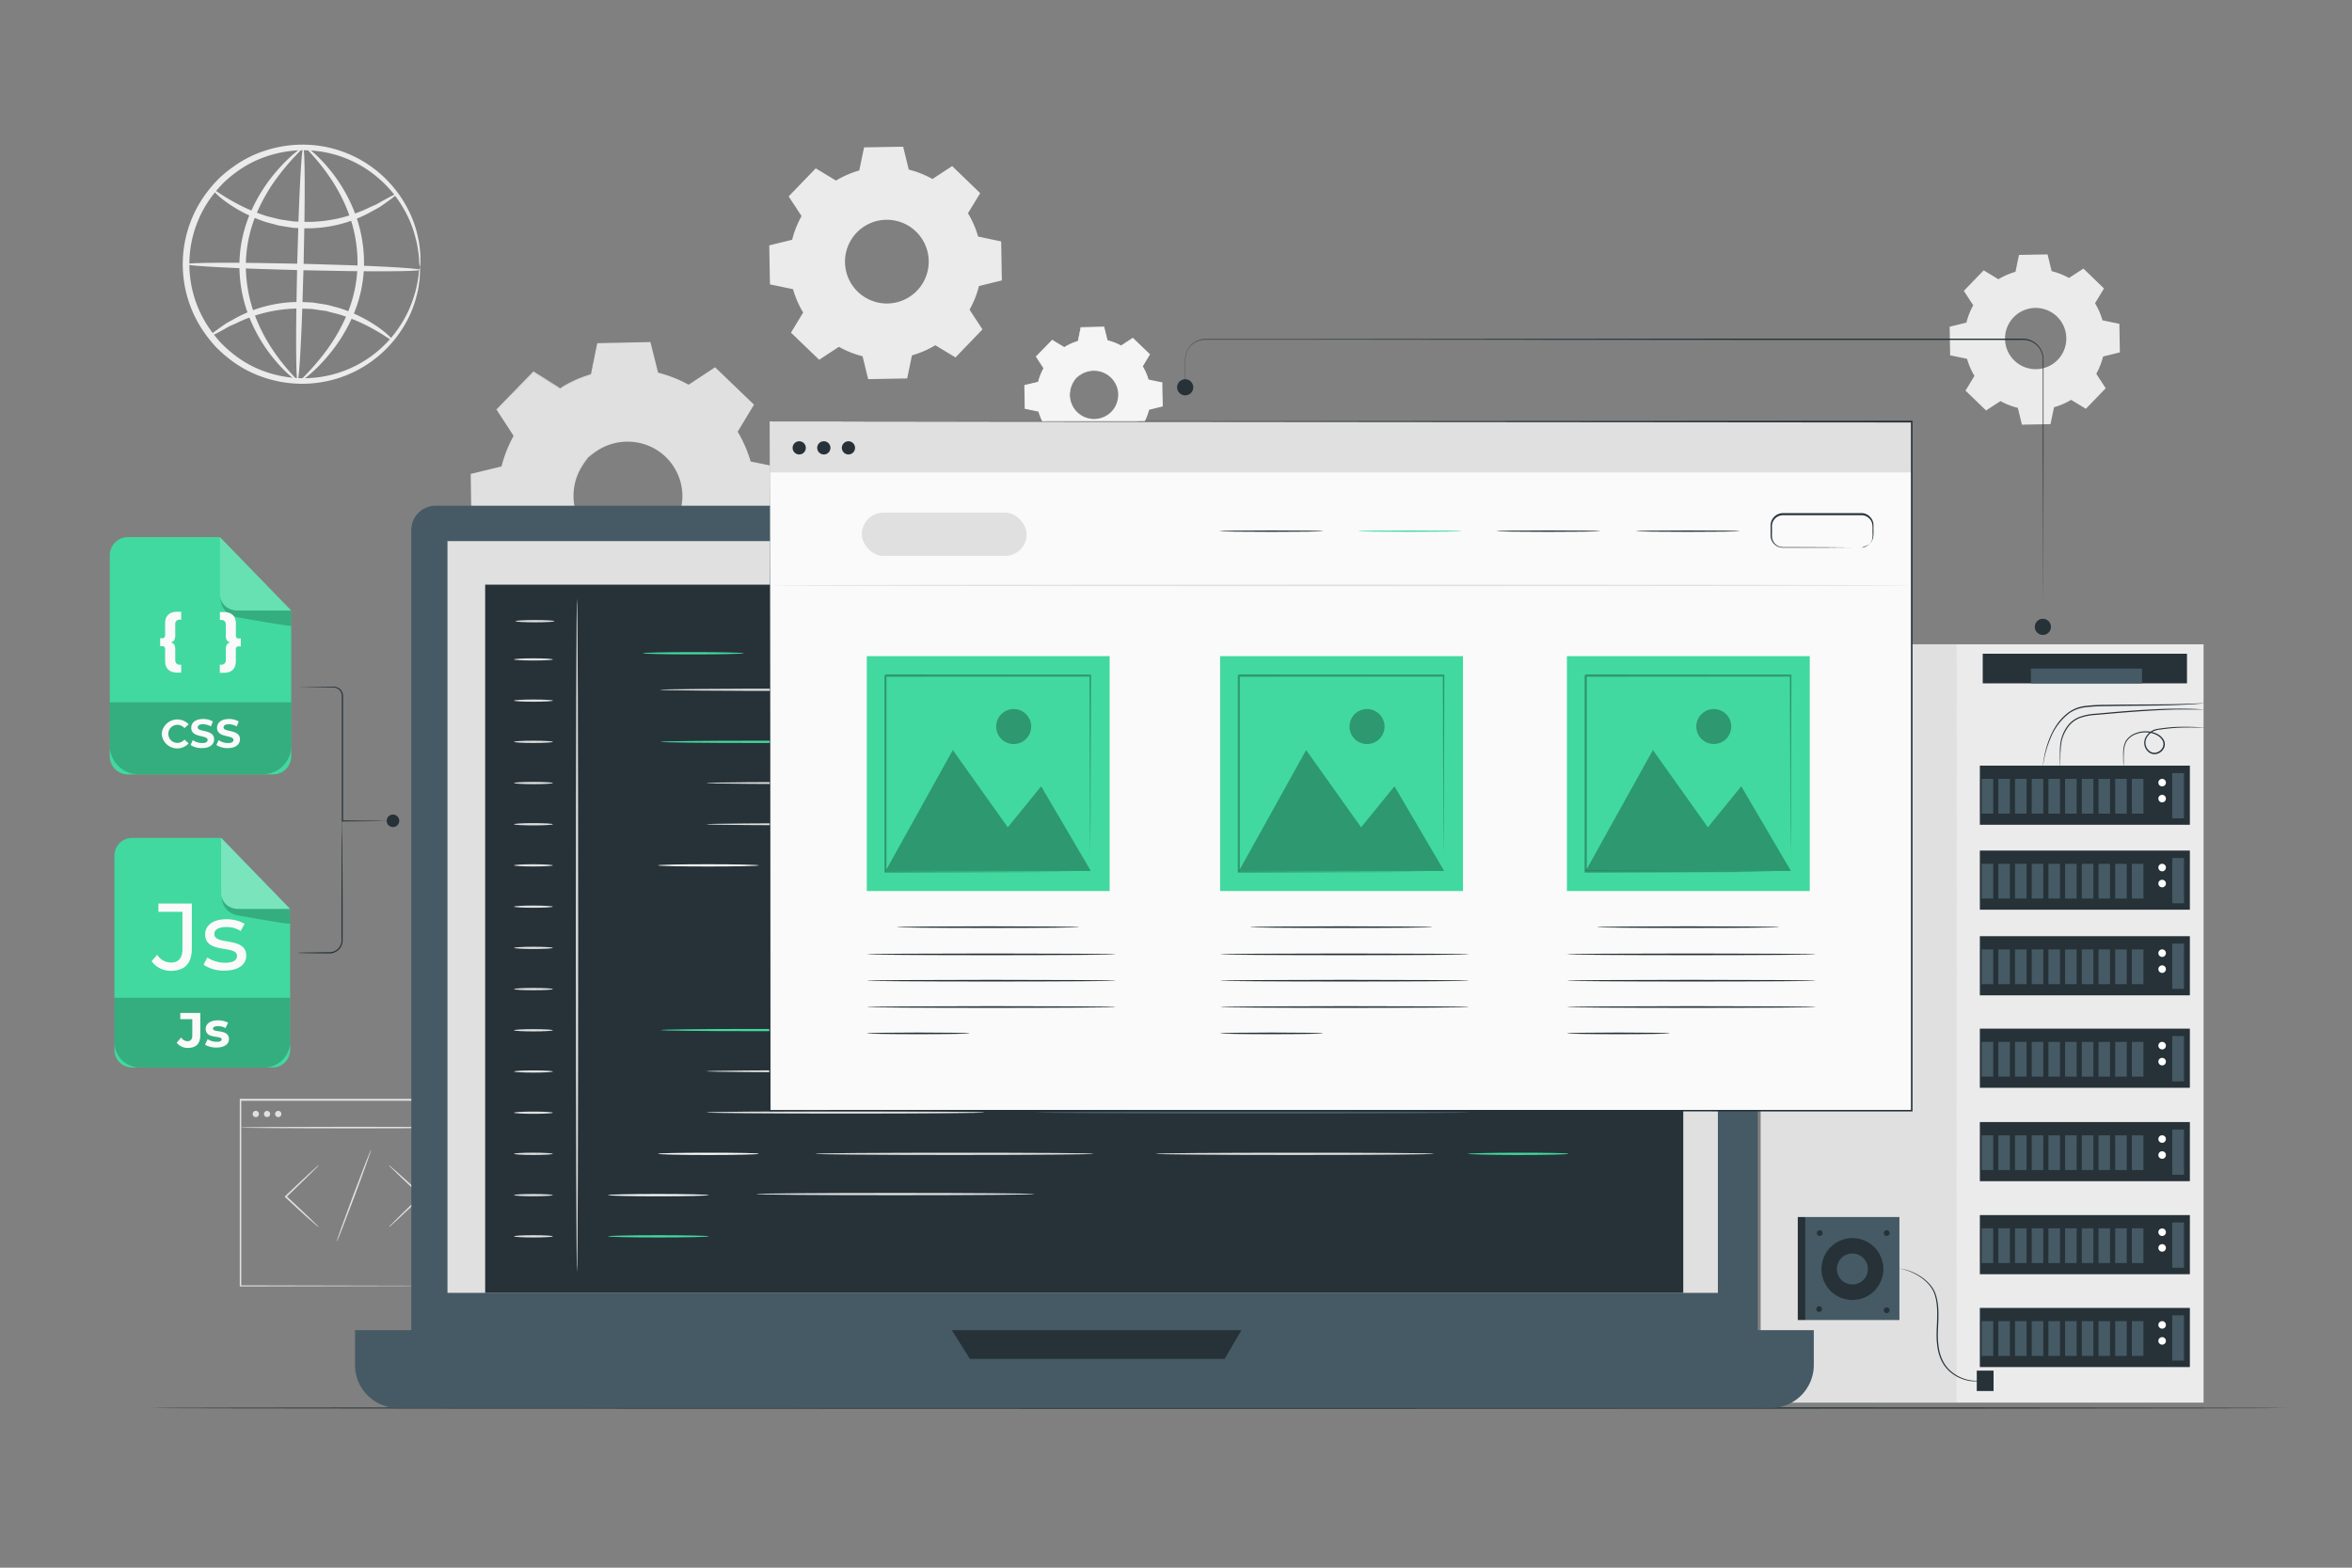 <svg xmlns="http://www.w3.org/2000/svg" viewBox="0 0 750 500"><rect x="0" y="0" width="750" height="500" fill="#808080" stroke="none"/><g id="freepik--background-complete--inject-23"><path d="M637.24,89.06a22.64,22.64,0,0,1,5.45-2.37l1.12-5.39,9.11-.16,1.31,5.35a22.31,22.31,0,0,1,5.53,2.17l4.6-3L670.91,92l-2.85,4.71a22.3,22.3,0,0,1,2.37,5.45l5.39,1.12.16,9.11-5.35,1.31a22.8,22.8,0,0,1-2.17,5.52l3,4.61-6.32,6.55-4.71-2.85a22.43,22.43,0,0,1-5.45,2.36l-1.12,5.39-9.11.16-1.31-5.35a22.09,22.09,0,0,1-5.52-2.17l-4.61,3-6.55-6.33,2.85-4.71a22,22,0,0,1-2.36-5.44l-5.39-1.12-.16-9.11,5.34-1.31a22.34,22.34,0,0,1,2.18-5.53l-3-4.6,6.33-6.55,4.7,2.85Zm4.86,12.13a9.77,9.77,0,1,0,13.82-.24A9.78,9.78,0,0,0,642.1,101.19Z" style="fill:#ebebeb"></path><path d="M339.35,110.72a18,18,0,0,1,4.39-1.91l.9-4.34,7.35-.13,1.05,4.31a18.06,18.06,0,0,1,4.46,1.75l3.71-2.43,5.28,5.1-2.3,3.8a17.61,17.61,0,0,1,1.91,4.39l4.35.9.13,7.35-4.31,1.05a18.09,18.09,0,0,1-1.76,4.46l2.44,3.71L361.84,144l-3.79-2.3a17.94,17.94,0,0,1-4.39,1.91l-.91,4.35-7.34.13-1.06-4.31A17.87,17.87,0,0,1,339.9,142l-3.72,2.44-5.28-5.11,2.3-3.79a18.33,18.33,0,0,1-1.91-4.39l-4.34-.91-.13-7.34,4.31-1.06a17.84,17.84,0,0,1,1.75-4.45l-2.43-3.72,5.1-5.28,3.8,2.3Zm3.91,9.78a7.88,7.88,0,1,0,11.14-.19A7.89,7.89,0,0,0,343.26,120.5Z" style="fill:#f5f5f5"></path><path d="M343.26,120.5a5.81,5.81,0,0,1,1.47-1.28,7.84,7.84,0,0,1,5.14-1.22,8,8,0,0,1,6.32,4.43,7.63,7.63,0,0,1,.71,2.21,7.26,7.26,0,0,1,.05,2.42A8,8,0,0,1,350.3,134a7.36,7.36,0,0,1-2.43,0,7.45,7.45,0,0,1-2.23-.63,8.14,8.14,0,0,1-3.29-2.72A8,8,0,0,1,341,127.2a7.79,7.79,0,0,1,1-5.18,5.94,5.94,0,0,1,1.23-1.52s-.47.52-1.08,1.6a7.91,7.91,0,0,0-.87,5.05,7.68,7.68,0,0,0,4.5,5.83,7.68,7.68,0,0,0,4.41.54,7.64,7.64,0,0,0,6.29-6.52,7.32,7.32,0,0,0,0-2.29,7.07,7.07,0,0,0-.67-2.1,7.69,7.69,0,0,0-6-4.29,7.87,7.87,0,0,0-5,1.05C343.76,120,343.3,120.55,343.26,120.5Z" style="fill:#f5f5f5"></path><path d="M339.35,110.72a1.34,1.34,0,0,1-.25-.13l-.73-.42-2.86-1.69h.09l-5.07,5.31,0-.14,2.44,3.7.05.07,0,.07a18.25,18.25,0,0,0-1.73,4.43l0,.08-.08,0-4.31,1.07.12-.16q.06,3.46.14,7.34l-.14-.17,4.35.89.11,0,0,.11a18.39,18.39,0,0,0,1.9,4.34l.06.1-.06.1-2.3,3.8,0-.25c1.66,1.6,3.45,3.33,5.29,5.09l-.26,0,3.71-2.44.11-.07.11.06a17.7,17.7,0,0,0,4.4,1.73l.13,0,0,.13c.34,1.35.7,2.83,1.06,4.31l-.21-.16,7.34-.14-.22.18c.29-1.37.6-2.85.91-4.34l0-.14.14,0a18,18,0,0,0,4.33-1.89h0l.12-.07.12.07,3.79,2.3-.28,0,5.1-5.28,0,.27-2.43-3.71-.08-.11.07-.12a17.59,17.59,0,0,0,1.73-4.4l0-.13.12,0,4.32-1-.17.21q-.06-3.76-.12-7.34l.17.2-4.35-.91-.12,0,0-.12A17.76,17.76,0,0,0,364,117l-.06-.1.06-.11,2.3-3.79,0,.24-5.27-5.12.22,0-3.72,2.43-.08,0-.09,0a18.49,18.49,0,0,0-4.41-1.75l-.09,0,0-.09c-.38-1.56-.72-3-1-4.31l.13.1-7.35.1.1-.08c-.37,1.73-.68,3.15-.93,4.34v0h0a19,19,0,0,0-3.36,1.29l-.79.42a1.12,1.12,0,0,1-.26.13l.24-.17c.17-.1.42-.25.78-.44a17.54,17.54,0,0,1,3.35-1.37l-.05.06c.24-1.19.52-2.62.87-4.35l0-.08h.08l7.34-.17h.11l0,.11,1.07,4.3-.11-.1a18.25,18.25,0,0,1,4.5,1.75h-.17c1.18-.78,2.4-1.59,3.71-2.44l.11-.08.1.1,5.29,5.09.11.1-.08.13-2.29,3.8v-.21a18.62,18.62,0,0,1,1.94,4.44l-.16-.14,4.35.9.16,0v.17c0,2.39.09,4.84.13,7.34v.17l-.17.05-4.31,1.06.16-.16a18.63,18.63,0,0,1-1.77,4.51v-.23l2.43,3.71.1.15-.12.13-5.1,5.28-.13.13-.15-.09-3.8-2.3h.23a18.35,18.35,0,0,1-4.44,1.93l.16-.17c-.31,1.49-.62,3-.91,4.34l0,.18h-.18l-7.35.13h-.17l-.05-.17c-.36-1.49-.72-3-1.05-4.31l.16.16a18.45,18.45,0,0,1-4.51-1.78H340l-3.71,2.43-.14.09-.12-.11-5.28-5.11-.11-.11.08-.14,2.3-3.79v.2a18.54,18.54,0,0,1-1.92-4.44l.15.13-4.35-.91-.14,0v-.14c0-2.58-.08-5-.11-7.35v-.13l.13,0,4.31-1-.1.11a18.06,18.06,0,0,1,1.78-4.49v.14l-2.42-3.72-.05-.08.07-.06,5.13-5.26,0,0,0,0,2.79,1.74c.31.19.55.34.72.46Z" style="fill:#f5f5f5"></path><path d="M133.91,85.2a10.72,10.72,0,0,1-.27-2.37,20.77,20.77,0,0,0-.32-2.85,26.59,26.59,0,0,0-.75-3.82,35.58,35.58,0,0,0-4-9.84,37,37,0,0,0-9.15-10.54,36.48,36.48,0,0,0-34.37-5.91,34.36,34.36,0,0,0-9.3,4.74A40.81,40.81,0,0,0,71.59,58a40,40,0,0,0-3.65,4.13,36.14,36.14,0,0,0-1,42.87,42.71,42.71,0,0,0,3.45,4.3,40.17,40.17,0,0,0,4,3.61,34.37,34.37,0,0,0,9,5.19,36.72,36.72,0,0,0,44.27-14.32,36.17,36.17,0,0,0,4.45-9.63,28.75,28.75,0,0,0,.93-3.79,19.79,19.79,0,0,0,.45-2.83,10.86,10.86,0,0,1,.39-2.35,10.37,10.37,0,0,1,0,2.39,16.65,16.65,0,0,1-.27,2.89,25.41,25.41,0,0,1-.77,3.9,34.91,34.91,0,0,1-4.24,10,37.8,37.8,0,0,1-25.9,17.51,38.15,38.15,0,0,1-20-2,36,36,0,0,1-9.58-5.41,43.15,43.15,0,0,1-4.26-3.78,42.16,42.16,0,0,1-3.65-4.52,38,38,0,0,1,1.1-45.25,42.19,42.19,0,0,1,3.87-4.34A42.83,42.83,0,0,1,74.66,53a35.93,35.93,0,0,1,9.82-4.93A38.2,38.2,0,0,1,104.57,47a37.84,37.84,0,0,1,25,18.74A35.08,35.08,0,0,1,133.35,76a27.5,27.5,0,0,1,.58,3.93,16.9,16.9,0,0,1,.12,2.9A10.29,10.29,0,0,1,133.91,85.2Z" style="fill:#ebebeb"></path><path d="M126.45,61.9c.08.12-.59.7-1.89,1.67l-2.4,1.72c-.48.33-1,.7-1.53,1l-1.83,1a42,42,0,0,1-21.92,5.52l-3.32-.14-3.19-.5c-.52-.09-1-.16-1.55-.26l-1.48-.4c-1-.27-2-.5-2.87-.79a48.37,48.37,0,0,1-9.3-4.29c-5-3-7.43-5.77-7.24-6s2.92,2.07,7.95,4.69A55.91,55.91,0,0,0,85,68.91c.89.26,1.82.46,2.76.7l1.43.35,1.48.23,3.05.45,3.16.12A45.39,45.39,0,0,0,118.15,66l1.85-.81c.57-.29,1.08-.61,1.58-.89l2.54-1.4C125.54,62.15,126.37,61.79,126.45,61.9Z" style="fill:#ebebeb"></path><path d="M66.8,107.24c-.09-.12.59-.7,1.88-1.67l2.4-1.72c.48-.32,1-.69,1.53-1l1.84-1a42.07,42.07,0,0,1,21.92-5.52l3.32.15,3.18.5c.52.09,1,.15,1.55.26l1.48.39c1,.27,1.95.5,2.87.8a48.39,48.39,0,0,1,9.3,4.28c5,3,7.43,5.77,7.24,6s-2.92-2.07-8-4.68a56.11,56.11,0,0,0-9.15-3.75c-.9-.26-1.83-.45-2.77-.7L104,99.18,102.53,99l-3-.45-3.17-.13a45.43,45.43,0,0,0-21.22,4.77l-1.86.8c-.57.3-1.08.62-1.57.89l-2.55,1.4C67.71,107,66.88,107.36,66.8,107.24Z" style="fill:#ebebeb"></path><path d="M133.89,86.07c0,.56-16.72.62-37.31.12s-37.27-1.37-37.25-1.93,16.71-.62,37.3-.12S133.9,85.5,133.89,86.07Z" style="fill:#ebebeb"></path><path d="M94.89,121.54c-.57,0-.62-16.71-.12-37.29S96.13,47,96.7,47s.62,16.7.12,37.29S95.45,121.55,94.89,121.54Z" style="fill:#ebebeb"></path><path d="M94.89,121.48c-.14.22-4.25-2.56-9-8.87a50.28,50.28,0,0,1-6.66-12.1A45.09,45.09,0,0,1,76.35,83.8a42.8,42.8,0,0,1,3.77-16.54A51.25,51.25,0,0,1,87.4,55.54c5-6.07,9.16-8.76,9.3-8.54s-3.55,3.28-8.16,9.43A56.14,56.14,0,0,0,81.85,68,43,43,0,0,0,78.4,83.84a45.41,45.41,0,0,0,2.61,16,53.87,53.87,0,0,0,6.07,11.91C91.4,118.13,95.1,121.26,94.89,121.48Z" style="fill:#ebebeb"></path><path d="M97.53,47c.14-.22,4.25,2.57,9,8.87A49.94,49.94,0,0,1,113.19,68a44.89,44.89,0,0,1,2.88,16.71,42.8,42.8,0,0,1-3.76,16.54A52,52,0,0,1,105,113c-5,6.07-9.17,8.76-9.31,8.54s3.55-3.28,8.16-9.43a56.14,56.14,0,0,0,6.69-11.58A42.77,42.77,0,0,0,114,84.66a45.19,45.19,0,0,0-2.61-16,53.87,53.87,0,0,0-6.07-11.91C101,50.37,97.33,47.24,97.53,47Z" style="fill:#ebebeb"></path><path d="M178.67,123.86a40.81,40.81,0,0,1,9.91-4.31l2-9.8,16.56-.29,2.38,9.73a40.33,40.33,0,0,1,10.05,4l8.37-5.49,11.92,11.51-5.19,8.56a40.74,40.74,0,0,1,4.31,9.9l9.8,2,.29,16.56-9.73,2.39a40.49,40.49,0,0,1-3.95,10l5.49,8.37L229.41,199l-8.56-5.19a40.71,40.71,0,0,1-9.9,4.3l-2,9.8-16.56.3L190,198.43a40.88,40.88,0,0,1-10.05-4L171.54,200l-11.92-11.5,5.19-8.56a40.39,40.39,0,0,1-4.3-9.91l-9.8-2-.3-16.56,9.73-2.38a40.33,40.33,0,0,1,4-10l-5.48-8.37,11.5-11.92,8.56,5.19Zm8.83,22.06a17.77,17.77,0,1,0,25.13-.44A17.77,17.77,0,0,0,187.5,145.92Z" style="fill:#e0e0e0"></path><path d="M187.5,145.92a13.39,13.39,0,0,1,3.31-2.9,17.64,17.64,0,0,1,11.59-2.74,17.85,17.85,0,0,1,7.88,2.8,18.09,18.09,0,0,1,6.37,7.18,16.73,16.73,0,0,1,1.62,5,17,17,0,0,1,.1,5.48,18.12,18.12,0,0,1-15,15.53,17.06,17.06,0,0,1-5.47.1,17.24,17.24,0,0,1-5-1.44,18.21,18.21,0,0,1-7.4-6.12,18,18,0,0,1-3.08-7.78,17.63,17.63,0,0,1,2.34-11.68,13.39,13.39,0,0,1,2.78-3.41c.1.08-1.07,1.17-2.44,3.61a17.7,17.7,0,0,0-2,11.37,17.41,17.41,0,0,0,10.15,13.15,17.39,17.39,0,0,0,10,1.22,17.24,17.24,0,0,0,14.18-14.69,16.06,16.06,0,0,0-.07-5.18,16.35,16.35,0,0,0-1.5-4.73A17.35,17.35,0,0,0,202.32,141a17.7,17.7,0,0,0-11.3,2.37C188.63,144.81,187.59,146,187.5,145.92Z" style="fill:#e0e0e0"></path><path d="M178.67,123.86s-.18-.09-.55-.29l-1.64-.95L170,118.81l.2,0-11.44,12,0-.32,5.52,8.34.1.15-.09.16a40.92,40.92,0,0,0-3.89,10l0,.19-.2.05-9.72,2.41.28-.35c.1,5.21.21,10.75.33,16.56l-.32-.39,9.8,2,.25,0,.07.25a40.3,40.3,0,0,0,4.28,9.79l.14.23-.14.23c-1.61,2.65-3.38,5.58-5.18,8.56l-.07-.56,11.93,11.49-.59-.05,8.37-5.5.24-.16.26.14a40.23,40.23,0,0,0,9.93,3.9l.29.07.07.29c.75,3.05,1.57,6.37,2.39,9.73l-.49-.38,16.56-.3-.49.4c.65-3.1,1.34-6.44,2-9.8l.06-.3.3-.09a40.32,40.32,0,0,0,9.77-4.24h0l.27-.16.26.16,8.55,5.19-.62.08,11.5-11.91-.06.63L235,178.93l-.16-.25.14-.27a39.86,39.86,0,0,0,3.91-9.92l.08-.29.29-.07,9.72-2.38-.37.48q-.13-8.47-.27-16.56l.37.45-9.8-2.05-.27-.06-.07-.26a40.28,40.28,0,0,0-4.25-9.81l-.13-.23.13-.22,5.21-8.55.07.52-11.9-11.53.49,0-8.39,5.46-.18.13-.2-.11a40.19,40.19,0,0,0-10-3.95l-.2-.05,0-.2c-.86-3.53-1.63-6.72-2.35-9.73l.29.23-16.56.22.22-.18c-.84,3.91-1.53,7.12-2.1,9.79l0,.1-.09,0a41.12,41.12,0,0,0-7.57,2.92l-1.79.93a4.49,4.49,0,0,1-.59.3s.19-.14.55-.38,1-.58,1.75-1a38.26,38.26,0,0,1,7.56-3.08l-.11.12c.53-2.68,1.18-5.89,2-9.82l0-.17h.18l16.56-.36h.24l.06.24c.75,3,1.54,6.18,2.42,9.72l-.25-.25a41,41,0,0,1,10.15,4h-.38l8.36-5.5.26-.18.22.22,11.94,11.48.25.24-.18.29-5.17,8.56v-.45a40.87,40.87,0,0,1,4.36,10l-.34-.33,9.8,2,.37.08v.37q.15,8.08.3,16.57v.38l-.38.1-9.72,2.39.36-.36a41,41,0,0,1-4,10.17l0-.52q2.72,4.16,5.49,8.37l.22.34-.28.29-11.5,11.92-.28.29-.35-.21-8.56-5.19h.52a41.21,41.21,0,0,1-10,4.35l.36-.38c-.71,3.36-1.4,6.7-2,9.8l-.08.39h-.4l-16.57.28H192l-.1-.39c-.82-3.35-1.63-6.68-2.38-9.72l.36.36a41.57,41.57,0,0,1-10.16-4l.5,0-8.38,5.48-.32.21-.27-.27-11.9-11.52-.26-.25.19-.31c1.81-3,3.58-5.9,5.2-8.55v.46a41.18,41.18,0,0,1-4.34-10l.32.3-9.8-2.06-.31-.07V168c-.08-5.81-.17-11.35-.25-16.56v-.29l.28-.07,9.73-2.36-.24.25a41,41,0,0,1,4-10.12v.31l-5.45-8.39-.11-.18.14-.14L170,118.56l.1-.1.11.07,6.3,3.92,1.62,1A3.91,3.91,0,0,1,178.67,123.86Z" style="fill:#e0e0e0"></path><path d="M266.57,57.6A30.4,30.4,0,0,1,274,54.37L275.54,47,288,46.79l1.79,7.3a30.65,30.65,0,0,1,7.55,3l6.28-4.12,8.95,8.64L308.66,68a30.4,30.4,0,0,1,3.23,7.44L319.25,77l.22,12.44-7.3,1.79a31,31,0,0,1-3,7.55l4.12,6.28L304.68,114l-6.43-3.89a30.4,30.4,0,0,1-7.44,3.23l-1.53,7.36-12.44.22-1.79-7.3a31,31,0,0,1-7.55-3l-6.28,4.12-9-8.64,3.89-6.43a30.4,30.4,0,0,1-3.23-7.44l-7.36-1.53-.22-12.44,7.3-1.79a30.65,30.65,0,0,1,3-7.55l-4.12-6.28,8.64-8.95,6.43,3.89Zm6.63,16.57a13.35,13.35,0,1,0,18.87-.33A13.35,13.35,0,0,0,273.2,74.17Z" style="fill:#ebebeb"></path><path d="M124,391.39a5.17,5.17,0,0,1,.76-.86l2.18-2.19c1.85-1.83,4.44-4.34,7.32-7.09l.07-.06v.37c-2.9-2.69-5.51-5.15-7.38-6.95l-2.19-2.15a5.44,5.44,0,0,1-.76-.83,4.29,4.29,0,0,1,.89.69l2.31,2c1.93,1.73,4.57,4.14,7.47,6.84l.2.18-.2.19-.06.06c-2.88,2.75-5.51,5.21-7.43,7l-2.29,2.08A5.06,5.06,0,0,1,124,391.39Z" style="fill:#e0e0e0"></path><path d="M101.63,371.63a6,6,0,0,1-.76.85l-2.18,2.19c-1.85,1.83-4.44,4.34-7.32,7.09l-.07.06v-.37c2.9,2.7,5.51,5.15,7.38,6.95l2.19,2.15a4.71,4.71,0,0,1,.76.84,5.24,5.24,0,0,1-.89-.7c-.63-.55-1.4-1.22-2.31-2-1.93-1.72-4.57-4.14-7.47-6.84l-.2-.18.2-.19.06-.06c2.88-2.75,5.51-5.21,7.43-7l2.29-2.07A4.51,4.51,0,0,1,101.63,371.63Z" style="fill:#e0e0e0"></path><path d="M107.37,396c-.13-.05,2.22-6.66,5.25-14.76s5.6-14.63,5.73-14.58-2.22,6.66-5.25,14.76S107.51,396.09,107.37,396Z" style="fill:#e0e0e0"></path><path d="M149.48,410.18s0-.38,0-1.11,0-1.79,0-3.17c0-2.8,0-6.86-.06-12,0-10.37-.06-25.18-.1-43.05l.21.22-72.85,0h0l.25-.26c0,21.47,0,41.73,0,59.37l-.23-.23,52.61.12,14.91.06,4,0,1,0h0l-1,0-3.92,0-14.86.06-52.75.12h-.23v-.23c0-17.64,0-37.9,0-59.37v-.25h.26l72.85,0h.21v.21c-.05,17.92-.09,32.78-.11,43.18,0,5.16,0,9.21-.06,12,0,1.36,0,2.41,0,3.14S149.48,410.18,149.48,410.18Z" style="fill:#e0e0e0"></path><path d="M150.05,359.62c0,.14-16.45.26-36.73.26s-36.73-.12-36.73-.26,16.44-.25,36.73-.25S150.05,359.48,150.05,359.62Z" style="fill:#e0e0e0"></path><path d="M82.57,355.29a1,1,0,1,1-2,0,1,1,0,0,1,2,0Z" style="fill:#e0e0e0"></path><ellipse cx="85.16" cy="355.29" rx="0.98" ry="0.98" style="fill:#e0e0e0"></ellipse><path d="M89.72,355.29a1,1,0,1,1-1-1A1,1,0,0,1,89.72,355.29Z" style="fill:#e0e0e0"></path></g><g id="freepik--Floor--inject-23"><path d="M729,449.07c0,.15-152.49.26-340.55.26s-340.57-.11-340.57-.26,152.45-.26,340.57-.26S729,448.93,729,449.07Z" style="fill:#263238"></path></g><g id="freepik--Server--inject-23"><rect x="623.72" y="205.49" width="78.95" height="241.86" transform="translate(1326.39 652.84) rotate(180)" style="fill:#ebebeb"></rect><polygon points="561.43 447.35 623.72 447.35 623.83 205.49 561.43 205.49 561.43 447.35" style="fill:#e0e0e0"></polygon><rect x="631.33" y="244.2" width="66.97" height="18.86" transform="translate(1329.63 507.25) rotate(180)" style="fill:#263238"></rect><rect x="692.68" y="246.57" width="3.75" height="14.43" transform="translate(1389.11 507.57) rotate(180)" style="fill:#455a64"></rect><path d="M688.26,249.6a1.2,1.2,0,1,0,1.19-1.19A1.2,1.2,0,0,0,688.26,249.6Z" style="fill:#fff"></path><path d="M688.26,254.7a1.2,1.2,0,1,0,1.19-1.19A1.19,1.19,0,0,0,688.26,254.7Z" style="fill:#fff"></path><rect x="679.81" y="248.41" width="3.69" height="11.09" transform="translate(1363.31 507.91) rotate(180)" style="fill:#455a64"></rect><rect x="674.49" y="248.41" width="3.69" height="11.09" transform="translate(1352.66 507.91) rotate(180)" style="fill:#455a64"></rect><rect x="669.17" y="248.41" width="3.69" height="11.09" transform="translate(1342.02 507.91) rotate(180)" style="fill:#455a64"></rect><rect x="663.84" y="248.41" width="3.69" height="11.09" transform="translate(1331.37 507.91) rotate(180)" style="fill:#455a64"></rect><rect x="658.52" y="248.41" width="3.69" height="11.09" transform="translate(1320.72 507.91) rotate(180)" style="fill:#455a64"></rect><rect x="653.2" y="248.41" width="3.69" height="11.09" transform="translate(1310.08 507.91) rotate(180)" style="fill:#455a64"></rect><rect x="647.87" y="248.41" width="3.69" height="11.09" transform="translate(1299.43 507.91) rotate(180)" style="fill:#455a64"></rect><rect x="642.55" y="248.41" width="3.69" height="11.09" transform="translate(1288.78 507.91) rotate(180)" style="fill:#455a64"></rect><rect x="637.23" y="248.41" width="3.69" height="11.09" transform="translate(1278.14 507.91) rotate(180)" style="fill:#455a64"></rect><rect x="631.9" y="248.41" width="3.69" height="11.09" transform="translate(1267.49 507.91) rotate(180)" style="fill:#455a64"></rect><rect x="631.33" y="271.29" width="66.97" height="18.86" transform="translate(1329.63 561.43) rotate(180)" style="fill:#263238"></rect><rect x="692.68" y="273.66" width="3.75" height="14.43" transform="translate(1389.11 561.74) rotate(180)" style="fill:#455a64"></rect><path d="M688.26,276.69a1.2,1.2,0,1,0,1.19-1.19A1.19,1.19,0,0,0,688.26,276.69Z" style="fill:#fff"></path><path d="M688.26,281.79a1.2,1.2,0,1,0,1.19-1.19A1.19,1.19,0,0,0,688.26,281.79Z" style="fill:#fff"></path><rect x="679.81" y="275.5" width="3.69" height="11.08" transform="translate(1363.31 562.08) rotate(180)" style="fill:#455a64"></rect><rect x="674.49" y="275.5" width="3.69" height="11.08" transform="translate(1352.66 562.08) rotate(180)" style="fill:#455a64"></rect><rect x="669.17" y="275.5" width="3.69" height="11.08" transform="translate(1342.02 562.08) rotate(180)" style="fill:#455a64"></rect><rect x="663.84" y="275.5" width="3.69" height="11.08" transform="translate(1331.37 562.08) rotate(180)" style="fill:#455a64"></rect><rect x="658.52" y="275.5" width="3.69" height="11.08" transform="translate(1320.72 562.08) rotate(180)" style="fill:#455a64"></rect><rect x="653.2" y="275.5" width="3.69" height="11.08" transform="translate(1310.08 562.08) rotate(180)" style="fill:#455a64"></rect><rect x="647.87" y="275.5" width="3.69" height="11.08" transform="translate(1299.43 562.08) rotate(180)" style="fill:#455a64"></rect><rect x="642.55" y="275.5" width="3.69" height="11.08" transform="translate(1288.78 562.08) rotate(180)" style="fill:#455a64"></rect><rect x="637.23" y="275.5" width="3.69" height="11.08" transform="translate(1278.14 562.08) rotate(180)" style="fill:#455a64"></rect><rect x="631.9" y="275.5" width="3.69" height="11.08" transform="translate(1267.49 562.08) rotate(180)" style="fill:#455a64"></rect><rect x="631.33" y="298.59" width="66.97" height="18.86" transform="translate(1329.63 616.04) rotate(180)" style="fill:#263238"></rect><rect x="692.68" y="300.96" width="3.75" height="14.43" transform="translate(1389.11 616.35) rotate(180)" style="fill:#455a64"></rect><path d="M688.26,304a1.2,1.2,0,1,0,1.19-1.2A1.2,1.2,0,0,0,688.26,304Z" style="fill:#fff"></path><path d="M688.26,309.09a1.2,1.2,0,1,0,1.19-1.19A1.2,1.2,0,0,0,688.26,309.09Z" style="fill:#fff"></path><rect x="679.81" y="302.8" width="3.69" height="11.08" transform="translate(1363.31 616.69) rotate(180)" style="fill:#455a64"></rect><rect x="674.49" y="302.8" width="3.69" height="11.08" transform="translate(1352.66 616.69) rotate(180)" style="fill:#455a64"></rect><rect x="669.17" y="302.8" width="3.69" height="11.08" transform="translate(1342.02 616.69) rotate(180)" style="fill:#455a64"></rect><rect x="663.84" y="302.8" width="3.69" height="11.08" transform="translate(1331.37 616.69) rotate(180)" style="fill:#455a64"></rect><rect x="658.52" y="302.8" width="3.69" height="11.08" transform="translate(1320.72 616.69) rotate(180)" style="fill:#455a64"></rect><rect x="653.2" y="302.8" width="3.69" height="11.08" transform="translate(1310.08 616.69) rotate(180)" style="fill:#455a64"></rect><rect x="647.87" y="302.8" width="3.69" height="11.08" transform="translate(1299.43 616.69) rotate(180)" style="fill:#455a64"></rect><rect x="642.55" y="302.8" width="3.69" height="11.08" transform="translate(1288.78 616.69) rotate(180)" style="fill:#455a64"></rect><rect x="637.23" y="302.8" width="3.69" height="11.08" transform="translate(1278.14 616.69) rotate(180)" style="fill:#455a64"></rect><rect x="631.9" y="302.8" width="3.69" height="11.08" transform="translate(1267.49 616.69) rotate(180)" style="fill:#455a64"></rect><rect x="631.33" y="328.09" width="66.97" height="18.86" transform="translate(1329.63 675.03) rotate(180)" style="fill:#263238"></rect><rect x="692.68" y="330.46" width="3.75" height="14.43" transform="translate(1389.11 675.34) rotate(180)" style="fill:#455a64"></rect><path d="M688.26,333.49a1.2,1.2,0,1,0,1.19-1.19A1.19,1.19,0,0,0,688.26,333.49Z" style="fill:#fff"></path><path d="M688.26,338.59a1.2,1.2,0,1,0,1.19-1.19A1.19,1.19,0,0,0,688.26,338.59Z" style="fill:#fff"></path><rect x="679.81" y="332.3" width="3.69" height="11.08" transform="translate(1363.31 675.68) rotate(180)" style="fill:#455a64"></rect><rect x="674.49" y="332.3" width="3.69" height="11.08" transform="translate(1352.66 675.68) rotate(180)" style="fill:#455a64"></rect><rect x="669.17" y="332.3" width="3.69" height="11.08" transform="translate(1342.02 675.68) rotate(180)" style="fill:#455a64"></rect><rect x="663.84" y="332.3" width="3.69" height="11.08" transform="translate(1331.37 675.68) rotate(180)" style="fill:#455a64"></rect><rect x="658.52" y="332.3" width="3.69" height="11.08" transform="translate(1320.72 675.68) rotate(180)" style="fill:#455a64"></rect><rect x="653.2" y="332.3" width="3.69" height="11.08" transform="translate(1310.08 675.68) rotate(180)" style="fill:#455a64"></rect><rect x="647.87" y="332.3" width="3.69" height="11.08" transform="translate(1299.43 675.68) rotate(180)" style="fill:#455a64"></rect><rect x="642.55" y="332.3" width="3.69" height="11.08" transform="translate(1288.78 675.68) rotate(180)" style="fill:#455a64"></rect><rect x="637.23" y="332.3" width="3.69" height="11.08" transform="translate(1278.14 675.68) rotate(180)" style="fill:#455a64"></rect><rect x="631.9" y="332.3" width="3.69" height="11.08" transform="translate(1267.49 675.68) rotate(180)" style="fill:#455a64"></rect><rect x="631.33" y="357.87" width="66.97" height="18.86" transform="translate(1329.63 734.6) rotate(180)" style="fill:#263238"></rect><rect x="692.68" y="360.24" width="3.75" height="14.43" transform="translate(1389.11 734.92) rotate(180)" style="fill:#455a64"></rect><path d="M688.26,363.28a1.2,1.2,0,1,0,1.19-1.19A1.19,1.19,0,0,0,688.26,363.28Z" style="fill:#fff"></path><path d="M688.26,368.38a1.2,1.2,0,1,0,1.19-1.19A1.19,1.19,0,0,0,688.26,368.38Z" style="fill:#fff"></path><rect x="679.81" y="362.09" width="3.69" height="11.08" transform="translate(1363.31 735.26) rotate(180)" style="fill:#455a64"></rect><rect x="674.49" y="362.09" width="3.69" height="11.08" transform="translate(1352.66 735.26) rotate(180)" style="fill:#455a64"></rect><rect x="669.17" y="362.09" width="3.69" height="11.08" transform="translate(1342.02 735.26) rotate(180)" style="fill:#455a64"></rect><rect x="663.84" y="362.09" width="3.69" height="11.08" transform="translate(1331.37 735.26) rotate(180)" style="fill:#455a64"></rect><rect x="658.52" y="362.09" width="3.69" height="11.08" transform="translate(1320.72 735.26) rotate(180)" style="fill:#455a64"></rect><rect x="653.2" y="362.09" width="3.69" height="11.08" transform="translate(1310.08 735.26) rotate(180)" style="fill:#455a64"></rect><rect x="647.87" y="362.09" width="3.69" height="11.08" transform="translate(1299.43 735.26) rotate(180)" style="fill:#455a64"></rect><rect x="642.55" y="362.09" width="3.69" height="11.08" transform="translate(1288.78 735.26) rotate(180)" style="fill:#455a64"></rect><rect x="637.23" y="362.09" width="3.69" height="11.08" transform="translate(1278.14 735.26) rotate(180)" style="fill:#455a64"></rect><rect x="631.9" y="362.09" width="3.69" height="11.08" transform="translate(1267.49 735.26) rotate(180)" style="fill:#455a64"></rect><rect x="631.33" y="417.16" width="66.97" height="18.86" transform="translate(1329.63 853.17) rotate(180)" style="fill:#263238"></rect><rect x="692.68" y="419.53" width="3.75" height="14.43" transform="translate(1389.11 853.48) rotate(180)" style="fill:#455a64"></rect><path d="M688.26,422.56a1.2,1.2,0,1,0,1.19-1.19A1.19,1.19,0,0,0,688.26,422.56Z" style="fill:#fff"></path><path d="M688.26,427.66a1.2,1.2,0,1,0,1.19-1.19A1.19,1.19,0,0,0,688.26,427.66Z" style="fill:#fff"></path><rect x="679.81" y="421.37" width="3.69" height="11.08" transform="translate(1363.31 853.82) rotate(180)" style="fill:#455a64"></rect><rect x="674.49" y="421.37" width="3.69" height="11.08" transform="translate(1352.66 853.82) rotate(180)" style="fill:#455a64"></rect><rect x="669.17" y="421.37" width="3.69" height="11.08" transform="translate(1342.02 853.82) rotate(180)" style="fill:#455a64"></rect><rect x="663.84" y="421.37" width="3.69" height="11.08" transform="translate(1331.37 853.82) rotate(180)" style="fill:#455a64"></rect><rect x="658.52" y="421.37" width="3.69" height="11.08" transform="translate(1320.72 853.82) rotate(180)" style="fill:#455a64"></rect><rect x="653.2" y="421.37" width="3.69" height="11.08" transform="translate(1310.08 853.82) rotate(180)" style="fill:#455a64"></rect><rect x="647.87" y="421.37" width="3.69" height="11.08" transform="translate(1299.43 853.82) rotate(180)" style="fill:#455a64"></rect><rect x="642.55" y="421.37" width="3.69" height="11.08" transform="translate(1288.78 853.82) rotate(180)" style="fill:#455a64"></rect><rect x="637.23" y="421.37" width="3.69" height="11.08" transform="translate(1278.14 853.82) rotate(180)" style="fill:#455a64"></rect><rect x="631.9" y="421.37" width="3.69" height="11.08" transform="translate(1267.49 853.82) rotate(180)" style="fill:#455a64"></rect><rect x="631.33" y="387.54" width="66.97" height="18.86" transform="translate(1329.63 793.94) rotate(180)" style="fill:#263238"></rect><rect x="692.68" y="389.91" width="3.75" height="14.43" transform="translate(1389.11 794.25) rotate(180)" style="fill:#455a64"></rect><path d="M688.26,393a1.2,1.2,0,1,0,1.19-1.2A1.2,1.2,0,0,0,688.26,393Z" style="fill:#fff"></path><path d="M688.26,398a1.2,1.2,0,1,0,1.19-1.19A1.2,1.2,0,0,0,688.26,398Z" style="fill:#fff"></path><rect x="679.81" y="391.75" width="3.69" height="11.08" transform="translate(1363.31 794.59) rotate(180)" style="fill:#455a64"></rect><rect x="674.49" y="391.75" width="3.69" height="11.08" transform="translate(1352.66 794.59) rotate(180)" style="fill:#455a64"></rect><rect x="669.17" y="391.75" width="3.69" height="11.08" transform="translate(1342.02 794.59) rotate(180)" style="fill:#455a64"></rect><rect x="663.84" y="391.75" width="3.69" height="11.08" transform="translate(1331.37 794.59) rotate(180)" style="fill:#455a64"></rect><rect x="658.52" y="391.75" width="3.69" height="11.08" transform="translate(1320.72 794.59) rotate(180)" style="fill:#455a64"></rect><rect x="653.2" y="391.75" width="3.69" height="11.08" transform="translate(1310.08 794.59) rotate(180)" style="fill:#455a64"></rect><rect x="647.87" y="391.75" width="3.69" height="11.08" transform="translate(1299.43 794.59) rotate(180)" style="fill:#455a64"></rect><rect x="642.55" y="391.75" width="3.69" height="11.08" transform="translate(1288.78 794.59) rotate(180)" style="fill:#455a64"></rect><rect x="637.23" y="391.75" width="3.69" height="11.08" transform="translate(1278.14 794.59) rotate(180)" style="fill:#455a64"></rect><rect x="631.9" y="391.75" width="3.69" height="11.08" transform="translate(1267.49 794.59) rotate(180)" style="fill:#455a64"></rect><path d="M656.88,244.2a2.45,2.45,0,0,0,.07-.58q0-.59.06-1.68c0-.73,0-1.62.09-2.65a16.77,16.77,0,0,1,.45-3.44,12.67,12.67,0,0,1,1.79-3.77,8.45,8.45,0,0,1,3.67-3,17.93,17.93,0,0,1,5.21-1.06l5.77-.5c7.9-.68,15.07-1.12,20.27-1.22,2.6,0,4.7,0,6.15,0l1.68,0a2.59,2.59,0,0,0,.58,0l-.58-.06-1.67-.1c-1.46-.06-3.56-.12-6.17-.11-5.2,0-12.39.41-20.3,1.1l-5.77.51a17.74,17.74,0,0,0-5.32,1.11,8.62,8.62,0,0,0-3.81,3.11,12.58,12.58,0,0,0-1.79,3.9,16.57,16.57,0,0,0-.4,3.51c0,1,0,1.92,0,2.65s0,1.25,0,1.67A3.79,3.79,0,0,0,656.88,244.2Z" style="fill:#263238"></path><path d="M677.2,244.2a3,3,0,0,0,0-.55c0-.41,0-.93,0-1.58s0-1.52.07-2.48a7.58,7.58,0,0,1,.83-3.11,6,6,0,0,1,3-2.33,8.46,8.46,0,0,1,4.42-.45,7.65,7.65,0,0,1,2.27.78,4.26,4.26,0,0,1,1.77,1.67,2.41,2.41,0,0,1,0,2.37,3.17,3.17,0,0,1-2,1.51,2.55,2.55,0,0,1-2.35-.68,3.37,3.37,0,0,1-.36-4.53,5,5,0,0,1,1.78-1.56,6.44,6.44,0,0,1,2.21-.57c.76-.12,1.49-.22,2.2-.29,1.43-.16,2.76-.26,4-.31,2.44-.09,4.42-.05,5.79-.05h1.57a3.93,3.93,0,0,0,.55,0,1.8,1.8,0,0,0-.54-.06l-1.58-.08c-1.36-.05-3.35-.13-5.8-.08-1.22,0-2.57.11-4,.25-.72.08-1.46.17-2.22.28-.39.06-.76.1-1.16.18a4.47,4.47,0,0,0-1.18.41,5.35,5.35,0,0,0-1.93,1.68,3.79,3.79,0,0,0,.4,5.07,3,3,0,0,0,2.73.78,3.55,3.55,0,0,0,2.29-1.72,2.82,2.82,0,0,0,0-2.76,4.76,4.76,0,0,0-1.94-1.84,7.69,7.69,0,0,0-2.41-.8,8.73,8.73,0,0,0-4.61.5,6.23,6.23,0,0,0-3.16,2.51,7.8,7.8,0,0,0-.79,3.24c-.06,1,0,1.82,0,2.5s0,1.17.06,1.58A2.39,2.39,0,0,0,677.2,244.2Z" style="fill:#263238"></path><path d="M651.41,244.2a3.53,3.53,0,0,0,.14-.63c.07-.41.19-1,.35-1.79a35.63,35.63,0,0,1,2-6.39,18.7,18.7,0,0,1,5.83-7.82,10.94,10.94,0,0,1,5.35-2,55.23,55.23,0,0,1,6.28-.34c8.65-.17,16.5-.13,22.17-.35,2.84-.1,5.13-.23,6.72-.34l1.82-.16a3.25,3.25,0,0,0,.63-.08,5.18,5.18,0,0,0-.64,0l-1.82.07c-1.59.06-3.88.15-6.72.21-5.67.14-13.51.06-22.17.22a54.44,54.44,0,0,0-6.33.35,11.29,11.29,0,0,0-5.52,2.14,17.06,17.06,0,0,0-3.69,3.89,22.37,22.37,0,0,0-2.18,4.13,32.23,32.23,0,0,0-1.86,6.47c-.14.78-.23,1.39-.28,1.81A6.07,6.07,0,0,0,651.41,244.2Z" style="fill:#263238"></path><rect x="632.25" y="208.5" width="65.13" height="9.45" transform="translate(1329.63 426.45) rotate(180)" style="fill:#263238"></rect><rect x="647.59" y="213.22" width="35.46" height="4.73" transform="translate(1330.65 431.18) rotate(180)" style="fill:#455a64"></rect><path d="M605.67,404.59c0,.05.72.12,2,.48a17.15,17.15,0,0,1,4.92,2.41,13.78,13.78,0,0,1,2.77,2.57,10.09,10.09,0,0,1,1.13,1.75,11.52,11.52,0,0,1,.71,2.1c.75,3,.52,6.41.37,10s.09,7.11,1.49,10a11.11,11.11,0,0,0,2.66,3.55,12.34,12.34,0,0,0,3.26,2.07,13.08,13.08,0,0,0,3.06.92,11.35,11.35,0,0,0,2.4.1,8.22,8.22,0,0,0,1.49-.24,2.5,2.5,0,0,0,.51-.15c0-.05-.71.17-2,.22a11.41,11.41,0,0,1-2.35-.17,12.84,12.84,0,0,1-3-.95,12.7,12.7,0,0,1-3.15-2.06,10.65,10.65,0,0,1-2.54-3.46c-1.34-2.77-1.57-6.23-1.42-9.77s.37-7-.42-10.08a11.82,11.82,0,0,0-.75-2.17,9.81,9.81,0,0,0-1.2-1.81,13.92,13.92,0,0,0-2.86-2.59,16.21,16.21,0,0,0-5-2.33,11.64,11.64,0,0,0-1.49-.28A2.94,2.94,0,0,0,605.67,404.59Z" style="fill:#263238"></path><rect x="630.35" y="437.16" width="5.35" height="6.5" transform="translate(1266.05 880.81) rotate(180)" style="fill:#263238"></rect><rect x="575.69" y="388.17" width="29.98" height="32.85" transform="translate(1181.37 809.18) rotate(180)" style="fill:#455a64"></rect><circle cx="590.68" cy="404.72" r="9.87" transform="translate(-8.3 797.05) rotate(-67.64)" style="fill:#263238"></circle><path d="M585.75,404.72a4.94,4.94,0,1,0,4.93-4.93A4.94,4.94,0,0,0,585.75,404.72Z" style="fill:#455a64"></path><path d="M600.7,393.27a.92.92,0,1,0,.92-.92A.92.92,0,0,0,600.7,393.27Z" style="fill:#263238"></path><circle cx="580.28" cy="393.27" r="0.92" style="fill:#263238"></circle><circle cx="580.08" cy="417.52" r="0.92" style="fill:#263238"></circle><path d="M600.7,417.9a.92.92,0,1,0,.92-.92A.92.92,0,0,0,600.7,417.9Z" style="fill:#263238"></path><rect x="573.27" y="388.17" width="2.42" height="32.85" transform="translate(1148.96 809.18) rotate(180)" style="fill:#263238"></rect></g><g id="freepik--Device--inject-23"><path d="M138.91,161.3H553.77a6.74,6.74,0,0,1,6.74,6.74V430.66a14.57,14.57,0,0,1-14.57,14.57H145.73a14.57,14.57,0,0,1-14.57-14.57V169.05A7.75,7.75,0,0,1,138.91,161.3Z" style="fill:#455a64"></path><path d="M113.21,424.23H578.38a0,0,0,0,1,0,0v11.12a13.72,13.72,0,0,1-13.72,13.72H126.93a13.72,13.72,0,0,1-13.72-13.72V424.23A0,0,0,0,1,113.21,424.23Z" style="fill:#455a64"></path><rect x="142.69" y="172.58" width="405.1" height="239.77" style="fill:#e0e0e0"></rect><polygon points="303.51 424.23 309.29 433.41 390.51 433.41 395.87 424.23 303.51 424.23" style="fill:#263238"></polygon><rect x="154.71" y="186.47" width="382.04" height="225.88" style="fill:#263238"></rect><path d="M184,405.73c-.2,0-.36-48.11-.36-107.44s.16-107.45.36-107.45.36,48.1.36,107.45S184.22,405.73,184,405.73Z" style="fill:#e0e0e0"></path><path d="M176.31,210.32c0,.19-2.78.35-6.2.35s-6.21-.16-6.21-.35,2.78-.36,6.21-.36S176.31,210.12,176.31,210.32Z" style="fill:#e0e0e0"></path><path d="M176.79,198.12c0,.2-2.78.36-6.21.36s-6.2-.16-6.2-.36,2.78-.36,6.2-.36S176.79,197.92,176.79,198.12Z" style="fill:#e0e0e0"></path><path d="M176.31,223.46c0,.2-2.78.36-6.2.36s-6.21-.16-6.21-.36,2.78-.36,6.21-.36S176.31,223.26,176.31,223.46Z" style="fill:#e0e0e0"></path><path d="M176.31,236.6c0,.2-2.78.36-6.2.36s-6.21-.16-6.21-.36,2.78-.36,6.21-.36S176.31,236.4,176.31,236.6Z" style="fill:#e0e0e0"></path><path d="M176.31,249.74c0,.2-2.78.36-6.2.36s-6.21-.16-6.21-.36,2.78-.35,6.21-.35S176.31,249.55,176.31,249.74Z" style="fill:#e0e0e0"></path><path d="M176.31,262.89c0,.2-2.78.36-6.2.36s-6.21-.16-6.21-.36,2.78-.36,6.21-.36S176.31,262.69,176.31,262.89Z" style="fill:#e0e0e0"></path><path d="M176.31,276c0,.2-2.78.36-6.2.36s-6.21-.16-6.21-.36,2.78-.36,6.21-.36S176.31,275.83,176.31,276Z" style="fill:#e0e0e0"></path><path d="M176.31,289.17c0,.2-2.78.36-6.2.36s-6.21-.16-6.21-.36,2.78-.35,6.21-.35S176.31,289,176.31,289.17Z" style="fill:#e0e0e0"></path><path d="M176.31,302.32c0,.19-2.78.35-6.2.35s-6.21-.16-6.21-.35,2.78-.36,6.21-.36S176.31,302.12,176.31,302.32Z" style="fill:#e0e0e0"></path><path d="M176.31,315.46c0,.2-2.78.36-6.2.36s-6.21-.16-6.21-.36,2.78-.36,6.21-.36S176.31,315.26,176.31,315.46Z" style="fill:#e0e0e0"></path><path d="M176.31,328.6c0,.2-2.78.36-6.2.36s-6.21-.16-6.21-.36,2.78-.36,6.21-.36S176.31,328.4,176.31,328.6Z" style="fill:#e0e0e0"></path><path d="M176.31,341.75c0,.19-2.78.35-6.2.35s-6.21-.16-6.21-.35,2.78-.36,6.21-.36S176.31,341.55,176.31,341.75Z" style="fill:#e0e0e0"></path><path d="M176.31,354.89c0,.2-2.78.36-6.2.36s-6.21-.16-6.21-.36,2.78-.36,6.21-.36S176.31,354.69,176.31,354.89Z" style="fill:#e0e0e0"></path><path d="M176.31,368c0,.2-2.78.36-6.2.36s-6.21-.16-6.21-.36,2.78-.36,6.21-.36S176.31,367.83,176.31,368Z" style="fill:#e0e0e0"></path><path d="M176.31,381.17c0,.2-2.78.36-6.2.36s-6.21-.16-6.21-.36,2.78-.35,6.21-.35S176.31,381,176.31,381.17Z" style="fill:#e0e0e0"></path><path d="M176.31,394.32c0,.2-2.78.36-6.2.36s-6.21-.16-6.21-.36,2.78-.36,6.21-.36S176.31,394.12,176.31,394.32Z" style="fill:#e0e0e0"></path><path d="M226.06,394.32c0,.2-7.21.36-16.11.36s-16.1-.16-16.1-.36,7.21-.36,16.1-.36S226.06,394.12,226.06,394.32Z" style="fill:#41D99F"></path><path d="M237.19,208.35c0,.2-7.21.36-16.1.36s-16.11-.16-16.11-.36,7.21-.36,16.11-.36S237.19,208.15,237.19,208.35Z" style="fill:#41D99F"></path><path d="M270.92,236.6c0,.2-13.5.36-30.13.36s-30.14-.16-30.14-.36,13.49-.36,30.14-.36S270.92,236.4,270.92,236.6Z" style="fill:#41D99F"></path><path d="M340.6,236.6c0,.2-13.49.36-30.13.36s-30.13-.16-30.13-.36,13.49-.36,30.13-.36S340.6,236.4,340.6,236.6Z" style="fill:#e0e0e0"></path><path d="M314,249.74c0,.2-19.88.36-44.41.36s-44.41-.16-44.41-.36,19.88-.35,44.41-.35S314,249.55,314,249.74Z" style="fill:#e0e0e0"></path><path d="M314,262.89c0,.2-19.88.36-44.41.36s-44.41-.16-44.41-.36,19.88-.36,44.41-.36S314,262.69,314,262.89Z" style="fill:#e0e0e0"></path><path d="M375.11,302.32c0,.19-19.89.35-44.41.35s-44.41-.16-44.41-.35,19.88-.36,44.41-.36S375.11,302.12,375.11,302.32Z" style="fill:#e0e0e0"></path><path d="M348.73,276c0,.2-19.89.36-44.41.36s-44.41-.16-44.41-.36,19.88-.36,44.41-.36S348.73,275.83,348.73,276Z" style="fill:#e0e0e0"></path><path d="M457.26,276c0,.2-19.88.36-44.41.36s-44.41-.16-44.41-.36,19.88-.36,44.41-.36S457.26,275.83,457.26,276Z" style="fill:#e0e0e0"></path><path d="M419.52,249.74c0,.2-19.89.36-44.41.36s-44.41-.16-44.41-.36,19.88-.35,44.41-.35S419.52,249.55,419.52,249.74Z" style="fill:#fafafa"></path><path d="M480.87,302.32c0,.19-19.89.35-44.41.35s-44.41-.16-44.41-.35,19.88-.36,44.41-.36S480.87,302.12,480.87,302.32Z" style="fill:#fafafa"></path><path d="M468.62,262.89c0,.2-30.88.36-69,.36s-69-.16-69-.36,30.87-.36,69-.36S468.62,262.69,468.62,262.89Z" style="fill:#455a64"></path><path d="M226.06,381.17c0,.2-7.21.36-16.11.36s-16.1-.16-16.1-.36,7.21-.35,16.1-.35S226.06,381,226.06,381.17Z" style="fill:#fafafa"></path><path d="M242,276c0,.2-7.21.36-16.11.36s-16.1-.16-16.1-.36,7.21-.36,16.1-.36S242,275.83,242,276Z" style="fill:#fafafa"></path><path d="M500.17,276c0,.2-7.21.36-16.1.36S468,276.23,468,276s7.21-.36,16.11-.36S500.17,275.83,500.17,276Z" style="fill:#41D99F"></path><path d="M270.92,328.53c0,.19-13.5.35-30.13.35s-30.14-.16-30.14-.35,13.49-.36,30.14-.36S270.92,328.33,270.92,328.53Z" style="fill:#41D99F"></path><path d="M340.6,328.53c0,.19-13.49.35-30.13.35s-30.13-.16-30.13-.35,13.49-.36,30.13-.36S340.6,328.33,340.6,328.53Z" style="fill:#e0e0e0"></path><path d="M314,341.67c0,.2-19.88.36-44.41.36s-44.41-.16-44.41-.36,19.88-.36,44.41-.36S314,341.47,314,341.67Z" style="fill:#e0e0e0"></path><path d="M314,354.81c0,.2-19.88.36-44.41.36s-44.41-.16-44.41-.36,19.88-.36,44.41-.36S314,354.61,314,354.81Z" style="fill:#e0e0e0"></path><path d="M348.73,368c0,.2-19.89.36-44.41.36s-44.41-.16-44.41-.36,19.88-.35,44.41-.35S348.73,367.76,348.73,368Z" style="fill:#e0e0e0"></path><path d="M457.26,368c0,.2-19.88.36-44.41.36s-44.41-.16-44.41-.36,19.88-.35,44.41-.35S457.26,367.76,457.26,368Z" style="fill:#e0e0e0"></path><path d="M329.92,380.84c0,.2-19.88.36-44.4.36s-44.42-.16-44.42-.36,19.88-.36,44.42-.36S329.92,380.64,329.92,380.84Z" style="fill:#e0e0e0"></path><path d="M299.19,220c0,.2-19.89.36-44.41.36s-44.41-.16-44.41-.36,19.88-.36,44.41-.36S299.19,219.83,299.19,220Z" style="fill:#e0e0e0"></path><path d="M419.52,341.67c0,.2-19.89.36-44.41.36s-44.41-.16-44.41-.36,19.88-.36,44.41-.36S419.52,341.47,419.52,341.67Z" style="fill:#fafafa"></path><path d="M468.62,354.81c0,.2-30.88.36-69,.36s-69-.16-69-.36,30.87-.36,69-.36S468.62,354.61,468.62,354.81Z" style="fill:#455a64"></path><path d="M242,368c0,.2-7.21.36-16.11.36s-16.1-.16-16.1-.36,7.21-.35,16.1-.35S242,367.76,242,368Z" style="fill:#fafafa"></path><path d="M500.17,368c0,.2-7.21.36-16.1.36S468,368.15,468,368s7.21-.35,16.11-.35S500.17,367.76,500.17,368Z" style="fill:#41D99F"></path></g><g id="freepik--Window--inject-23"><path d="M377.93,123.52s0-.32,0-1,0-1.6,0-2.84,0-2.8,0-4.62a7.2,7.2,0,0,1,.5-2.92,6.52,6.52,0,0,1,2.06-2.66,6.33,6.33,0,0,1,3.51-1.33c1.33,0,2.7,0,4.15,0l9.39,0,22.88,0L552.86,108l73,0H644.2a10.43,10.43,0,0,1,2,.12,6.62,6.62,0,0,1,5.31,5.32,10.59,10.59,0,0,1,.12,1.93v1.88c0,10,0,19.25,0,27.74,0,17-.06,30.66-.08,40.16,0,4.73,0,8.41,0,10.92,0,1.24,0,2.19,0,2.84s0,1,0,1,0-.33,0-1,0-1.6,0-2.84c0-2.51,0-6.19-.05-10.92,0-9.5,0-23.21-.08-40.16,0-8.49,0-17.77,0-27.74v-1.88a9.39,9.39,0,0,0-.11-1.85,6.19,6.19,0,0,0-5-5,10.12,10.12,0,0,0-1.92-.11H625.83l-73,0-132.52-.08-22.88,0-9.39,0c-1.44,0-2.83,0-4.13,0a6.24,6.24,0,0,0-3.41,1.27,6.42,6.42,0,0,0-2,2.57,7.13,7.13,0,0,0-.5,2.85q0,2.73,0,4.62c0,1.24,0,2.18,0,2.84S377.93,123.52,377.93,123.52Z" style="fill:#263238"></path><path d="M654,199.93a2.57,2.57,0,1,1-2.57-2.57A2.57,2.57,0,0,1,654,199.93Z" style="fill:#263238"></path><path d="M380.5,123.52a2.57,2.57,0,1,1-2.57-2.56A2.57,2.57,0,0,1,380.5,123.52Z" style="fill:#263238"></path><polygon points="245.51 134.43 245.51 354.22 443.03 354.22 467.6 354.22 609.62 354.22 609.62 134.43 245.51 134.43" style="fill:#fafafa"></polygon><rect x="245.51" y="134.43" width="364.11" height="16.25" style="fill:#e0e0e0"></rect><circle cx="254.85" cy="142.84" r="2.11" style="fill:#263238"></circle><path d="M264.81,142.84a2.11,2.11,0,1,1-2.11-2.11A2.11,2.11,0,0,1,264.81,142.84Z" style="fill:#263238"></path><circle cx="270.55" cy="142.84" r="2.11" style="fill:#263238"></circle><path d="M422,169.4c0,.12-7.43.22-16.59.22s-16.6-.1-16.6-.22,7.43-.22,16.6-.22S422,169.28,422,169.4Z" style="fill:#263238"></path><path d="M466.15,169.4c0,.12-7.43.22-16.6.22s-16.59-.1-16.59-.22,7.43-.22,16.59-.22S466.15,169.28,466.15,169.4Z" style="fill:#41D99F"></path><path d="M510.29,169.4c0,.12-7.43.22-16.59.22s-16.59-.1-16.59-.22,7.42-.22,16.59-.22S510.29,169.28,510.29,169.4Z" style="fill:#263238"></path><path d="M554.83,169.4c0,.12-7.43.22-16.59.22s-16.6-.1-16.6-.22,7.43-.22,16.6-.22S554.83,169.28,554.83,169.4Z" style="fill:#263238"></path><path d="M593.52,174.68s.28,0,.79-.14a3.65,3.65,0,0,0,1.91-1.17A3.58,3.58,0,0,0,597,172a7.23,7.23,0,0,0,.12-2c-.09-1.39.33-3.2-.93-4.52a3.56,3.56,0,0,0-2.36-1.16c-1,0-2,0-3,0l-6.76,0H568.52a3.53,3.53,0,0,0-3.1,1.9,3.7,3.7,0,0,0-.38,1.83v2a6.63,6.63,0,0,0,.12,1.86,3.4,3.4,0,0,0,.87,1.53,3.51,3.51,0,0,0,1.47.9,5.79,5.79,0,0,0,1.73.15l12.64.05,8.53.07,2.31,0,.61,0a.55.55,0,0,1,.2,0l-.2,0-.61,0-2.31,0-8.53.07-12.64,0a5.92,5.92,0,0,1-1.85-.17,3.91,3.91,0,0,1-1.65-1,3.94,3.94,0,0,1-1.12-2.71c0-.32,0-.65,0-1v-2a4.16,4.16,0,0,1,.43-2,4,4,0,0,1,3.49-2.14l15.48,0,6.76,0c1.06,0,2.06,0,3.07,0a3.82,3.82,0,0,1,2.57,1.3,3.73,3.73,0,0,1,1,2.43c0,.81,0,1.58,0,2.29a7.26,7.26,0,0,1-.16,2,3.76,3.76,0,0,1-.83,1.49,3.69,3.69,0,0,1-2,1.14A2.92,2.92,0,0,1,593.52,174.68Z" style="fill:#263238"></path><rect x="274.81" y="163.5" width="52.57" height="13.8" rx="6.9" style="fill:#e0e0e0"></rect><rect x="276.4" y="209.27" width="77.44" height="74.92" style="fill:#41D99F"></rect><g style="opacity:0.3"><polygon points="282.41 277.78 303.83 239.22 321.36 263.87 332 250.78 347.84 277.78 282.41 277.78"></polygon></g><g style="opacity:0.3"><path d="M328.82,231.72a5.58,5.58,0,1,1-5.57-5.57A5.58,5.58,0,0,1,328.82,231.72Z"></path></g><path d="M347.84,215.15l-65.42-.05-.38.38V232.3q0,8.26,0,16.15c0,10.49,0,20.41,0,29.54v.32h.32l47.52-.17,13.27-.08,3.47,0,.89,0h.28a1.14,1.14,0,0,0-.32,0l-.92,0-3.54,0-13.34-.08-47-.16c0-9,0-18.85,0-29.22V232.3q0-4.12,0-8.34v-8.12l64.75-.05c.06,18.57.12,34,.16,44.92,0,5.46.06,9.75.08,12.72,0,1.45,0,2.58,0,3.38,0,.36,0,.64,0,.87s0,.3,0,.31a1.45,1.45,0,0,0,0-.28c0-.21,0-.49,0-.84,0-.78,0-1.88,0-3.31,0-2.95,0-7.22.09-12.65,0-11,.09-26.64.16-45.44v-.32Z" style="opacity:0.3"></path><path d="M344.14,295.7c0,.14-13,.26-29.08.26S286,295.84,286,295.7s13-.26,29.08-.26S344.14,295.55,344.14,295.7Z" style="fill:#263238"></path><path d="M355.79,304.37c0,.15-17.77.27-39.68.27s-39.67-.12-39.67-.27,17.76-.26,39.67-.26S355.79,304.23,355.79,304.37Z" style="fill:#263238"></path><path d="M355.79,312.78c0,.14-17.77.26-39.68.26s-39.67-.12-39.67-.26,17.76-.26,39.67-.26S355.79,312.63,355.79,312.78Z" style="fill:#263238"></path><path d="M355.79,321.18c0,.14-17.77.26-39.68.26s-39.67-.12-39.67-.26,17.76-.26,39.67-.26S355.79,321,355.79,321.18Z" style="fill:#263238"></path><path d="M309.19,329.58c0,.14-7.34.26-16.38.26s-16.37-.12-16.37-.26,7.33-.26,16.37-.26S309.19,329.43,309.19,329.58Z" style="fill:#263238"></path><rect x="389.07" y="209.27" width="77.44" height="74.92" style="fill:#41D99F"></rect><g style="opacity:0.3"><polygon points="395.08 277.78 416.5 239.22 434.02 263.87 444.67 250.78 460.51 277.78 395.08 277.78"></polygon></g><g style="opacity:0.3"><path d="M441.49,231.72a5.58,5.58,0,1,1-5.57-5.57A5.58,5.58,0,0,1,441.49,231.72Z"></path></g><path d="M460.51,215.15l-65.42-.05-.38.38V232.3q0,8.26,0,16.15c0,10.49,0,20.41,0,29.54v.32h.32l47.52-.17,13.27-.08,3.47,0,.89,0h.28a1.14,1.14,0,0,0-.32,0l-.92,0-3.54,0-13.34-.08-47-.16c0-9,0-18.85,0-29.22V232.3q0-4.12,0-8.34v-8.12l64.75-.05c.06,18.57.12,34,.16,44.92,0,5.46.06,9.75.08,12.72,0,1.45,0,2.58,0,3.38,0,.36,0,.64,0,.87s0,.3,0,.31a1.45,1.45,0,0,0,0-.28c0-.21,0-.49,0-.84,0-.78,0-1.88,0-3.31,0-2.95.05-7.22.09-12.65,0-11,.09-26.64.16-45.44v-.32Z" style="opacity:0.3"></path><path d="M456.81,295.7c0,.14-13,.26-29.08.26s-29.08-.12-29.08-.26,13-.26,29.08-.26S456.81,295.55,456.81,295.7Z" style="fill:#263238"></path><path d="M468.46,304.37c0,.15-17.77.27-39.68.27s-39.67-.12-39.67-.27,17.76-.26,39.67-.26S468.46,304.23,468.46,304.37Z" style="fill:#263238"></path><path d="M468.46,312.78c0,.14-17.77.26-39.68.26s-39.67-.12-39.67-.26,17.76-.26,39.67-.26S468.46,312.63,468.46,312.78Z" style="fill:#263238"></path><path d="M468.46,321.18c0,.14-17.77.26-39.68.26s-39.67-.12-39.67-.26,17.76-.26,39.67-.26S468.46,321,468.46,321.18Z" style="fill:#263238"></path><path d="M421.86,329.58c0,.14-7.34.26-16.38.26s-16.37-.12-16.37-.26,7.33-.26,16.37-.26S421.86,329.43,421.86,329.58Z" style="fill:#263238"></path><rect x="499.65" y="209.27" width="77.44" height="74.92" style="fill:#41D99F"></rect><g style="opacity:0.3"><polygon points="505.65 277.78 527.08 239.22 544.6 263.87 555.25 250.78 571.09 277.78 505.65 277.78"></polygon></g><g style="opacity:0.3"><path d="M552.06,231.72a5.57,5.57,0,1,1-5.57-5.57A5.57,5.57,0,0,1,552.06,231.72Z"></path></g><path d="M571.09,215.15l-65.43-.05-.37.38V232.3q0,8.26,0,16.15c0,10.49,0,20.41,0,29.54v.32h.32l47.52-.17,13.27-.08,3.48,0,.88,0h.29a1.27,1.27,0,0,0-.32,0l-.92,0-3.54,0L553,277.83l-47-.16c0-9,0-18.85,0-29.22q0-7.87,0-16.15V215.84l64.75-.05c.07,18.57.12,34,.16,44.92,0,5.46.07,9.75.09,12.72,0,1.45,0,2.58,0,3.38,0,.36,0,.64,0,.87a2.08,2.08,0,0,0,0,.31s0-.09,0-.28,0-.49,0-.84c0-.78,0-1.88,0-3.31,0-2.95.05-7.22.08-12.65,0-11,.1-26.64.17-45.44v-.32Z" style="opacity:0.3"></path><path d="M567.38,295.7c0,.14-13,.26-29.07.26s-29.08-.12-29.08-.26,13-.26,29.08-.26S567.38,295.55,567.38,295.7Z" style="fill:#263238"></path><path d="M579,304.37c0,.15-17.76.27-39.67.27s-39.67-.12-39.67-.27,17.76-.26,39.67-.26S579,304.23,579,304.37Z" style="fill:#263238"></path><path d="M579,312.78c0,.14-17.76.26-39.67.26s-39.67-.12-39.67-.26,17.76-.26,39.67-.26S579,312.63,579,312.78Z" style="fill:#263238"></path><path d="M579,321.18c0,.14-17.76.26-39.67.26s-39.67-.12-39.67-.26,17.76-.26,39.67-.26S579,321,579,321.18Z" style="fill:#263238"></path><path d="M532.43,329.58c0,.14-7.33.26-16.37.26s-16.37-.12-16.37-.26,7.32-.26,16.37-.26S532.43,329.43,532.43,329.58Z" style="fill:#263238"></path><path d="M609.62,186.7c0,.14-81.45.26-181.89.26s-181.91-.12-181.91-.26,81.43-.26,181.91-.26S609.62,186.56,609.62,186.7Z" style="fill:#e0e0e0"></path><path d="M245.51,134.43l364.11-.25h.24v.25c0,67.61,0,141.91,0,219.76v.29h-.26l-364.11-.06h-.2v-.2c.12-134.65.2-218.15.2-219.79,0,1.64.08,85.14.21,219.79l-.21-.21L609.62,354l-.26.26v0c0-77.85,0-152.15,0-219.76l.24.24Z" style="fill:#263238"></path></g><g id="freepik--Documents--inject-23"><path d="M87.07,247H40.79A5.79,5.79,0,0,1,35,241.17V177.11a5.79,5.79,0,0,1,5.79-5.79H70.14l22.72,23.42v46.43A5.79,5.79,0,0,1,87.07,247Z" style="fill:#41D99F"></path><g style="opacity:0.2"><path d="M35,224H92.86a0,0,0,0,1,0,0v13.93a9,9,0,0,1-9,9H44.15A9.15,9.15,0,0,1,35,237.81V224a0,0,0,0,1,0,0Z"></path></g><g style="opacity:0.2"><path d="M70.14,171.32v18a5.39,5.39,0,0,0,5.39,5.39H92.86Z" style="fill:#fff"></path></g><g style="opacity:0.2"><path d="M70.38,190.93s-.23,4.37,4.75,5.81a3.9,3.9,0,0,0,.57.13c2.26.4,17.16,3.06,17.16,2.71v-4.84H75.53S71.2,194.59,70.38,190.93Z"></path></g><path d="M51.57,234A5,5,0,0,1,60.15,231l-1.33,1.23a2.93,2.93,0,0,0-2.27-1.05,2.88,2.88,0,0,0,0,5.76,2.88,2.88,0,0,0,2.27-1.07l1.33,1.24A4.95,4.95,0,0,1,51.57,234Z" style="fill:#fafafa"></path><path d="M60.77,237.62l.7-1.57a5.24,5.24,0,0,0,3,.94c1.24,0,1.74-.41,1.74-1,0-1.69-5.23-.53-5.23-3.87,0-1.53,1.23-2.8,3.79-2.8a6.08,6.08,0,0,1,3.12.79l-.64,1.58a5.15,5.15,0,0,0-2.49-.7c-1.24,0-1.71.46-1.71,1,0,1.65,5.23.51,5.23,3.81,0,1.51-1.25,2.79-3.82,2.79A6.35,6.35,0,0,1,60.77,237.62Z" style="fill:#fafafa"></path><path d="M69,237.62l.71-1.57a5.24,5.24,0,0,0,3,.94c1.24,0,1.74-.41,1.74-1,0-1.69-5.24-.53-5.24-3.87,0-1.53,1.24-2.8,3.8-2.8a6.1,6.1,0,0,1,3.12.79l-.64,1.58a5.16,5.16,0,0,0-2.5-.7c-1.23,0-1.71.46-1.71,1,0,1.65,5.24.51,5.24,3.81,0,1.51-1.25,2.79-3.82,2.79A6.41,6.41,0,0,1,69,237.62Z" style="fill:#fafafa"></path><path d="M54.5,204.89c1,.29,1.39.88,1.39,2.31v3.31A1.36,1.36,0,0,0,57.4,212h.37v2.52h-1.2c-2.58,0-3.91-1.32-3.91-3.7v-3.74c0-.66-.35-1-.9-1h-.69v-2.53h.69c.55,0,.9-.31.9-1v-3.74c0-2.38,1.33-3.7,3.91-3.7h1.2v2.52H57.4a1.36,1.36,0,0,0-1.51,1.53v3.31C55.89,204,55.46,204.6,54.5,204.89Z" style="fill:#fafafa"></path><path d="M76.79,203.62v2.53h-.68a.85.85,0,0,0-.91,1v3.74c0,2.38-1.32,3.7-3.91,3.7h-1.2V212h.38A1.36,1.36,0,0,0,72,210.51V207.2c0-1.43.43-2,1.38-2.31-1-.29-1.38-.89-1.38-2.32v-3.31a1.36,1.36,0,0,0-1.51-1.53h-.38v-2.52h1.2c2.59,0,3.91,1.32,3.91,3.7v3.74a.85.85,0,0,0,.91,1Z" style="fill:#fafafa"></path><path d="M123.23,261.79a4.49,4.49,0,0,1-1,.07l-2.83.05-10.25.09H109v-.22c0-5.67,0-12.72,0-20.36,0-4.75,0-9.28,0-13.41,0-2.05,0-4,0-5.85a2.64,2.64,0,0,0-.88-2.21,2.89,2.89,0,0,0-2.15-.66l-7.38-.08-2-.05a2.93,2.93,0,0,1-.7,0,2.93,2.93,0,0,1,.7-.05l2,0,7.38-.08a3.26,3.26,0,0,1,2.42.71,3.1,3.1,0,0,1,1,2.52c0,1.84,0,3.8,0,5.85,0,4.13,0,8.66,0,13.41,0,7.64,0,14.69,0,20.36l-.21-.21,10.25.09,2.83.06A6.34,6.34,0,0,1,123.23,261.79Z" style="fill:#263238"></path><path d="M95.06,303.84a1.88,1.88,0,0,1,.56,0l1.6-.05,5.9-.08c1.24-.08,2.67.21,3.88-.52a3.85,3.85,0,0,0,1.89-3.74c0-3.3,0-6.92,0-10.71,0-7.57.06-14.42.08-19.46,0-2.44.06-4.44.08-5.9,0-.65,0-1.18,0-1.6a3.48,3.48,0,0,1,0-.56,2.05,2.05,0,0,1,.06.56c0,.42,0,.95,0,1.6,0,1.46,0,3.46.08,5.9,0,5,.05,11.89.07,19.46,0,3.79,0,7.41,0,10.71a6,6,0,0,1-.08,1.26,4,4,0,0,1-.42,1.17,4.16,4.16,0,0,1-3.79,2.21l-2,0-5.9-.08-1.6-.05A1.88,1.88,0,0,1,95.06,303.84Z" style="fill:#263238"></path><path d="M127.31,261.79a2,2,0,1,1-2-2A2,2,0,0,1,127.31,261.79Z" style="fill:#263238"></path><path d="M86.92,340.47H42.1a5.61,5.61,0,0,1-5.61-5.61v-62a5.61,5.61,0,0,1,5.61-5.61H70.52l22,22.68v45A5.61,5.61,0,0,1,86.92,340.47Z" style="fill:#41D99F"></path><g style="opacity:0.2"><path d="M36.49,318.24h56a0,0,0,0,1,0,0v14a8.21,8.21,0,0,1-8.21,8.21H44.58a8.09,8.09,0,0,1-8.09-8.09V318.24A0,0,0,0,1,36.49,318.24Z"></path></g><path d="M56.35,332.58l1.41-1.69a2.5,2.5,0,0,0,2,1.2c1,0,1.56-.61,1.56-1.81v-5.22H57.49v-2h6.38v7.11c0,2.71-1.37,4.05-3.95,4.05A4.43,4.43,0,0,1,56.35,332.58Z" style="fill:#fafafa"></path><path d="M65.38,333.2l.82-1.75a5.71,5.71,0,0,0,2.93.82c1.13,0,1.55-.3,1.55-.77,0-1.38-5.09,0-5.09-3.34,0-1.6,1.44-2.73,3.9-2.73a6.92,6.92,0,0,1,3.24.74l-.81,1.74a4.84,4.84,0,0,0-2.43-.63c-1.1,0-1.57.35-1.57.79,0,1.44,5.09,0,5.09,3.36,0,1.57-1.45,2.68-4,2.68A7.24,7.24,0,0,1,65.38,333.2Z" style="fill:#fafafa"></path><path d="M48.36,306.57l1.76-2.06A5.27,5.27,0,0,0,54.54,307c2.39,0,3.64-1.46,3.64-4.3V290.82H50.51v-2.64H61.17v14.4c0,4.72-2.3,7.05-6.63,7.05A7.39,7.39,0,0,1,48.36,306.57Z" style="fill:#fafafa"></path><path d="M64.9,307.69l1.22-2.3a10.29,10.29,0,0,0,5.63,1.67c2.7,0,3.82-.82,3.82-2.18,0-3.61-10.15-.49-10.15-6.88,0-2.88,2.57-4.82,6.69-4.82A11.68,11.68,0,0,1,78,294.64l-1.24,2.3a8.37,8.37,0,0,0-4.64-1.27c-2.54,0-3.78.94-3.78,2.21,0,3.79,10.18.7,10.18,6.94,0,2.91-2.67,4.75-6.94,4.75A11.54,11.54,0,0,1,64.9,307.69Z" style="fill:#fafafa"></path><g style="opacity:0.3"><path d="M70.52,267.21v17.46a5.22,5.22,0,0,0,5.22,5.22H92.53Z" style="fill:#fff"></path></g><g style="opacity:0.2"><path d="M70.75,286.2a5.8,5.8,0,0,0,4.6,5.63l.55.13c2.19.39,16.63,3,16.63,2.62v-4.69H75.74S71.55,289.75,70.75,286.2Z"></path></g></g></svg>